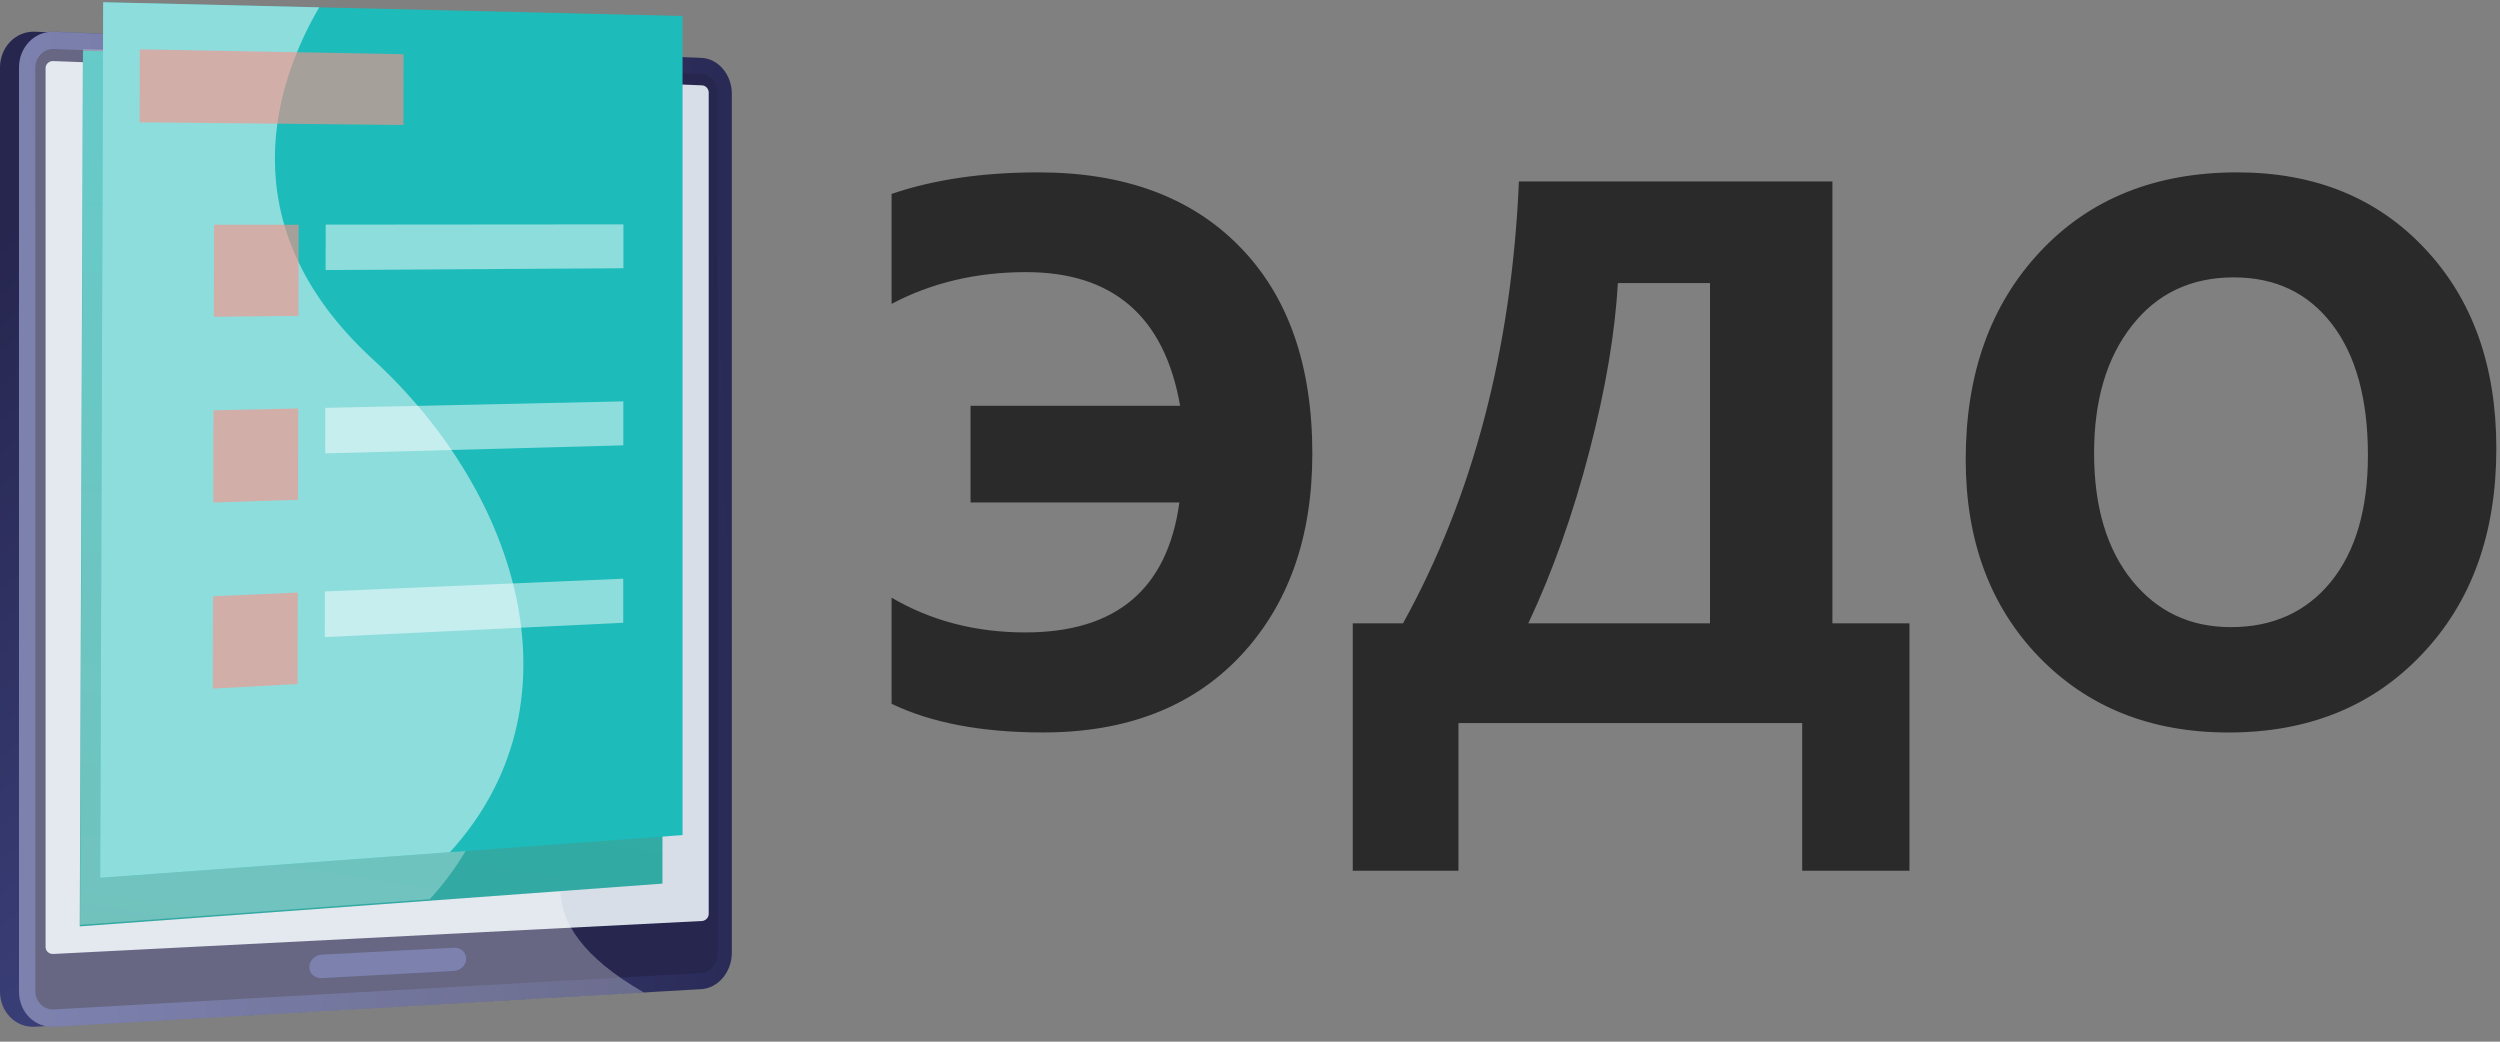 <svg xmlns="http://www.w3.org/2000/svg" width="60" height="25" fill="none"><rect width="100%" height="100%" fill="#808080" stroke="none"/><g clip-path="url(#a)"><g clip-path="url(#b)"><path fill="#2A2A2A" d="M21.398 16.89v-2.546c.949.556 2.019.834 3.21.834 2.18 0 3.413-1.04 3.697-3.119h-5.012V9.74h5.03c-.374-2.14-1.607-3.209-3.698-3.209-1.19 0-2.266.254-3.227.762V4.654c1.01-.345 2.185-.517 3.526-.517 2.061 0 3.671.595 4.832 1.786 1.16 1.184 1.74 2.84 1.74 4.967 0 2.012-.577 3.632-1.731 4.859-1.155 1.22-2.732 1.83-4.732 1.83-1.468 0-2.68-.229-3.635-.688Zm24.429 4.007h-2.574v-3.544h-8.25v3.544h-2.537V14.96h1.206c1.68-3.04 2.607-6.575 2.782-10.605h7.524V14.96h1.849v5.937ZM41.04 14.96V6.793h-2.212c-.066 1.203-.296 2.556-.689 4.061-.393 1.505-.879 2.873-1.46 4.106h4.36Zm12.445 2.62c-1.86 0-3.378-.604-4.55-1.813-1.172-1.215-1.758-2.795-1.758-4.74 0-2.055.595-3.717 1.785-4.986 1.19-1.27 2.768-1.904 4.732-1.904 1.855 0 3.354.608 4.496 1.822 1.148 1.215 1.722 2.816 1.722 4.804 0 2.043-.595 3.69-1.786 4.94-1.184 1.251-2.731 1.877-4.64 1.877Zm.127-10.923c-1.027 0-1.843.387-2.447 1.16-.604.768-.907 1.786-.907 3.055 0 1.287.303 2.306.907 3.055.604.75 1.396 1.124 2.375 1.124 1.009 0 1.81-.363 2.402-1.088.592-.731.888-1.743.888-3.036 0-1.348-.287-2.397-.861-3.146-.574-.75-1.36-1.124-2.357-1.124Z"/></g><path fill="url(#c)" d="M17.108 22.866c0 .458-.327.85-.73.873l-15.54.902C.378 24.668 0 24.29 0 23.796V1.621C0 1.13.377.743.839.761l15.54.628c.402.016.729.402.729.86v20.617Z"/><path fill="url(#d)" d="M17.564 22.866c0 .458-.327.85-.73.873l-15.54.902c-.461.027-.838-.352-.838-.845V1.621c0-.492.377-.878.839-.86l15.54.628c.402.016.729.402.729.86v20.617Z"/><path fill="url(#e)" d="M.847 1.636v22.14c0 .262.2.465.447.45l12.29-.692 3.25-.183c.215-.012.39-.221.39-.467V2.236c0-.246-.175-.452-.39-.46l-3.367-.13-12.173-.47c-.247-.01-.447.196-.447.46Z"/><path fill="#D8DEE8" d="M17.009 21.93a.175.175 0 0 1-.165.174l-15.563.791c-.103.005-.187-.07-.187-.168V1.637c0-.099.084-.175.187-.171l15.564.582a.174.174 0 0 1 .164.172v19.71Z"/><path fill="url(#f)" d="m10.891 23.302-3.16.173c-.169.01-.306-.107-.306-.26v-.012c0-.153.137-.284.306-.293l3.16-.165c.164-.009.297.106.297.257v.011c0 .15-.133.28-.297.289Z"/><path fill="url(#g)" d="M9.484 1.492c0 .082-.073.145-.162.142-.09-.004-.162-.073-.162-.154 0-.082.073-.145.162-.141.09.003.162.072.162.153Z"/><path fill="#fff" d="M13.45 21.415c-.062-1.352 1.448-2.144 1.303-4.05-.013-.172-.148-1.647-1.342-2.647-1.071-.898-1.972-.56-3.956-1.276-1.39-.502-2.953-1.066-3.585-2.199C4.615 8.995 8.202 6.75 7.467 3.84c-.21-.834-.804-1.856-2.373-2.924l-3.8-.153c-.461-.019-.838.367-.838.86v22.174c0 .493.377.872.839.845l14.158-.822c-1.508-.867-1.97-1.7-2.002-2.404Z" opacity=".3" style="mix-blend-mode:screen"/><path fill="url(#h)" d="M15.898 21.207 1.914 22.233 1.99 1.219l13.909.33v19.658Z"/><path fill="#fff" d="m9.184 4.166-6.332-.065.005-1.751 6.33.116-.003 1.7ZM6.522 8.6l-2.033.023.006-2.209h2.031l-.004 2.187ZM14.319 7.458l-7.147.043.002-1.09 7.145-.006v1.053ZM6.511 13.014l-2.034.066.006-2.213 2.033-.044-.005 2.191ZM14.317 11.708l-7.155.193.002-1.093 7.153-.155v1.055ZM6.5 17.437l-2.036.11.006-2.218 2.036-.088-.005 2.196ZM14.316 15.966l-7.163.344.003-1.095 7.16-.306v1.057Z"/><path fill="#fff" d="m10.315 21.581-8.393.616.071-21.014 5.184.123c-1.013 1.734-2.25 5.2 1.287 8.447 3.595 3.3 5.037 8.345 1.85 11.828Z" opacity=".3" style="mix-blend-mode:soft-light"/><path fill="url(#i)" d="M16.381.384v19.658l-5.583.41-8.393.615L2.476.053l5.185.123 8.72.208Z"/><path fill="#fff" d="m10.798 20.452-8.393.615L2.476.053l5.185.123c-1.014 1.735-2.251 5.2 1.287 8.447 3.595 3.3 5.036 8.345 1.85 11.829Z" opacity=".5" style="mix-blend-mode:soft-light"/><path fill="url(#j)" d="M9.683 3 3.35 2.935l.005-1.751 6.33.117L9.683 3Z" opacity=".6" style="mix-blend-mode:multiply"/><path fill="url(#k)" d="m7.163 7.581-2.032.022.006-2.209h2.031l-.005 2.187Z" opacity=".6" style="mix-blend-mode:multiply"/><path fill="#fff" d="m14.961 6.438-7.147.043.003-1.09 7.145-.006v1.053Z" opacity=".5"/><path fill="url(#l)" d="m7.153 11.994-2.035.066.006-2.213 2.034-.044-.005 2.191Z" opacity=".6" style="mix-blend-mode:multiply"/><path fill="#fff" d="m14.96 10.688-7.155.193.002-1.092 7.153-.156v1.055Z" opacity=".5"/><path fill="url(#m)" d="m7.143 16.417-2.037.11.007-2.217 2.035-.089-.005 2.196Z" opacity=".6" style="mix-blend-mode:multiply"/><path fill="#fff" d="m14.958 14.946-7.162.344.002-1.095 7.16-.306v1.057Z" opacity=".5"/></g><defs><linearGradient id="c" x1=".985" x2="15.964" y1="4.719" y2="21.311" gradientUnits="userSpaceOnUse"><stop stop-color="#26264F"/><stop offset="1" stop-color="#444B8C"/></linearGradient><linearGradient id="d" x1=".789" x2="19.722" y1="12.715" y2="12.184" gradientUnits="userSpaceOnUse"><stop stop-color="#444B8C"/><stop offset="1" stop-color="#26264F"/></linearGradient><linearGradient id="e" x1="138769" x2="118780" y1="-21554.9" y2="-44816.7" gradientUnits="userSpaceOnUse"><stop stop-color="#5EE5AE"/><stop offset="1" stop-color="#26264F"/></linearGradient><linearGradient id="f" x1="6527.45" x2="6522.66" y1="2158.6" y2="2346.67" gradientUnits="userSpaceOnUse"><stop stop-color="#444B8C"/><stop offset="1" stop-color="#26264F"/></linearGradient><linearGradient id="g" x1="9.242" x2="9.418" y1="1.398" y2="1.593" gradientUnits="userSpaceOnUse"><stop stop-color="#FF9085"/><stop offset="1" stop-color="#FB6FBB"/></linearGradient><linearGradient id="h" x1="6.246" x2="11.923" y1="28.243" y2="-7.971" gradientUnits="userSpaceOnUse"><stop stop-color="#38A59D"/><stop offset="1" stop-color="#1DBBBA"/></linearGradient><linearGradient id="i" x1="-1320.7" x2="47509.9" y1="116040" y2="47128.2" gradientUnits="userSpaceOnUse"><stop stop-color="#5EE5AE"/><stop offset="1" stop-color="#1DBBBA"/></linearGradient><linearGradient id="j" x1="6871.25" x2="11130.3" y1="1459.81" y2="1459.81" gradientUnits="userSpaceOnUse"><stop stop-color="#FF9085"/><stop offset="1" stop-color="#FB6FBB"/></linearGradient><linearGradient id="k" x1="2598.36" x2="3038.76" y1="2817.04" y2="2817.04" gradientUnits="userSpaceOnUse"><stop stop-color="#FF9085"/><stop offset="1" stop-color="#FB6FBB"/></linearGradient><linearGradient id="l" x1="2598.69" x2="3040.12" y1="3951.18" y2="3951.18" gradientUnits="userSpaceOnUse"><stop stop-color="#FF9085"/><stop offset="1" stop-color="#FB6FBB"/></linearGradient><linearGradient id="m" x1="2599.02" x2="3041.47" y1="5135.1" y2="5135.1" gradientUnits="userSpaceOnUse"><stop stop-color="#FF9085"/><stop offset="1" stop-color="#FB6FBB"/></linearGradient><clipPath id="a"><path fill="#fff" d="M0 .053h60v24.894H0z"/></clipPath><clipPath id="b"><path fill="#fff" d="M20.097 3.6h40.676v17.73H20.097z"/></clipPath></defs></svg>